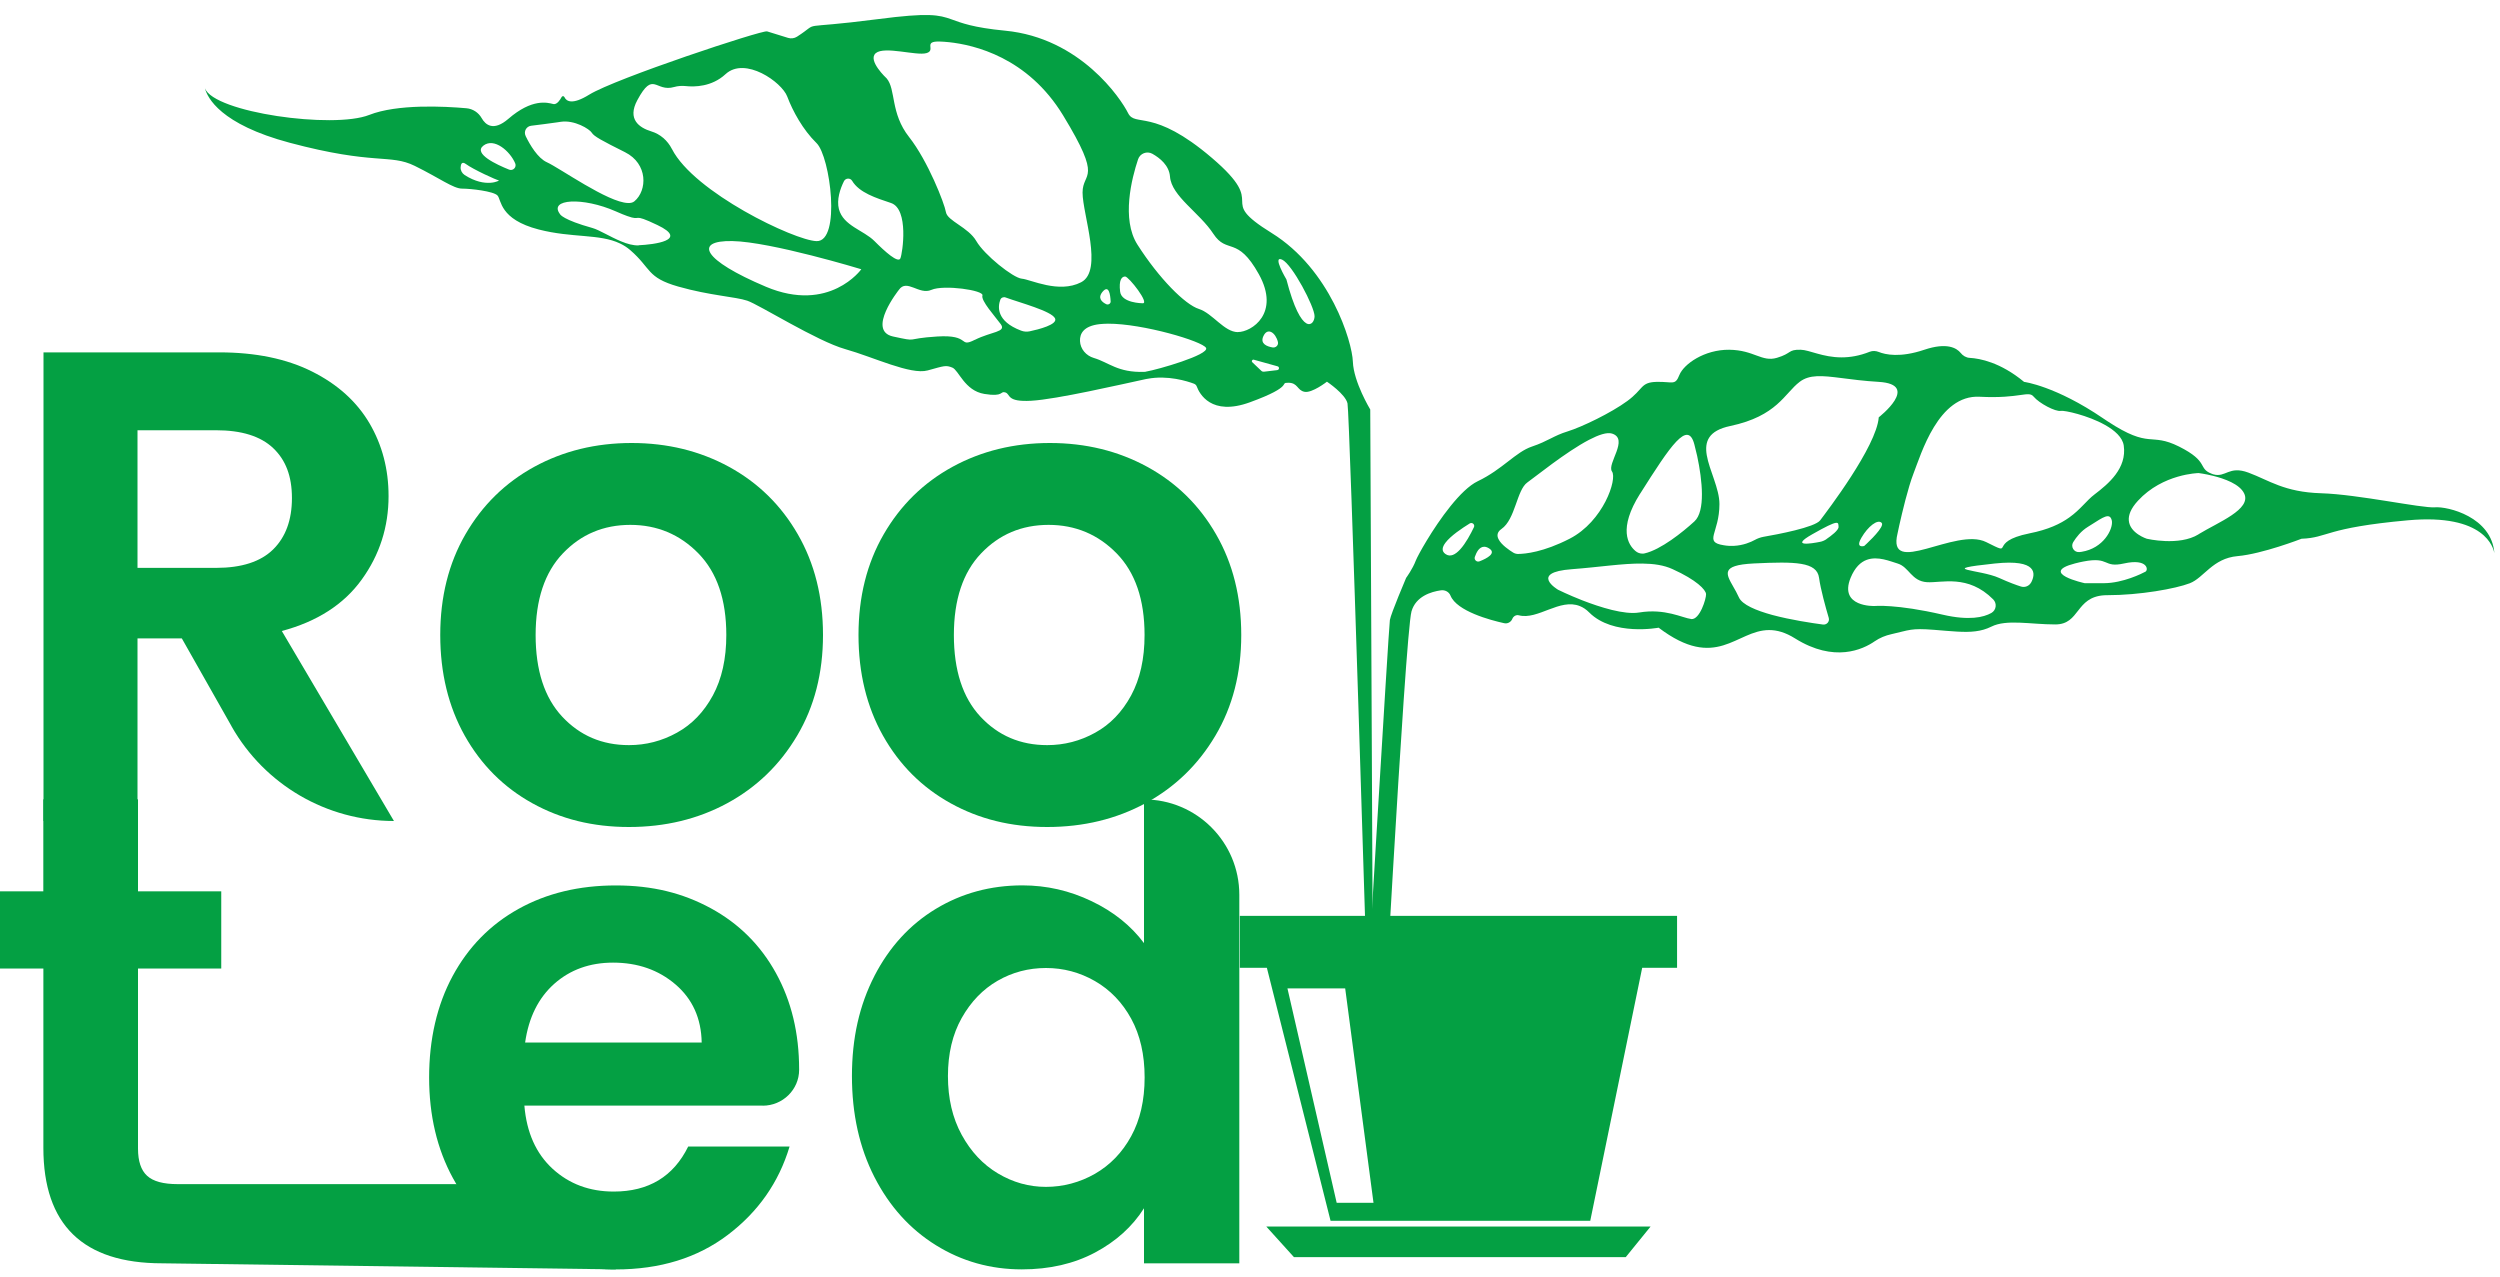 <?xml version="1.0" encoding="UTF-8"?>
<svg id="Ebene_1" data-name="Ebene 1" xmlns="http://www.w3.org/2000/svg" viewBox="0 0 400 204.35">
  <defs>
    <style>
      .cls-1 {
        fill: #04a043;
      }
    </style>
  </defs>
  <g>
    <path class="cls-1" d="M198.37,146.54v8.31h4.33l10.19,40.48h41.55l8.31-40.48h5.58v-8.31h-69.96ZM213.87,192.45l-7.88-34.31h9.24l4.53,34.31h-5.89Z"/>
    <polygon class="cls-1" points="202.61 196.25 264.09 196.25 260.12 201.14 207.03 201.14 202.61 196.25"/>
    <path class="cls-1" d="M216.46,57.88c-.11-3.23-3.64-14.8-12.98-20.59-9.34-5.78-.09-3.93-9.57-12.02-9.48-8.1-12.26-4.86-13.42-7.18-1.15-2.31-7.63-12.02-19.66-13.18-5.2-.5-7.03-1.26-8.58-1.81-2.05-.73-3.63-1.1-11.77-.04-13.66,1.76-8.85.17-12.96,2.81-.43.27-.95.34-1.43.19-1.03-.32-2.8-.88-3.36-1.04-.81-.23-24.23,7.52-28.45,10.12-2.76,1.71-3.67,1.05-3.97.4-.08-.19-.34-.21-.44-.03-.28.52-.72,1.15-1.22,1.15-.05,0-.1,0-.15-.02-.92-.23-3.36-.92-7.17,2.38-2.37,2.04-3.65.97-4.27-.13-.51-.89-1.41-1.48-2.43-1.57-3.51-.31-11.05-.71-15.56,1.07-5.75,2.27-24.81-.38-26.28-4.26.39,1.5,2.47,5.75,13.56,8.71,13.65,3.64,16.01,1.74,20.01,3.7,3.99,1.97,6.18,3.64,7.57,3.64s5.03.41,5.67,1.1c.64.69.29,3.81,6.6,5.44,5.36,1.38,9.72.66,13.01,2.24.57.27,1.11.61,1.62,1.05,3.41,2.95,2.6,4.39,7.69,5.84,5.09,1.45,9.14,1.62,11.04,2.26,1.91.64,11.16,6.48,15.68,7.75,4.51,1.27,10.46,4.16,13.18,3.41s2.89-.87,3.94-.46c1.04.4,1.96,3.7,5.14,4.22,3.18.52,2.48-.52,3.36-.24.87.29.11,1.56,4.16,1.33,4.05-.23,14.28-2.6,18.33-3.47.08-.02.16-.03.24-.04,3.25-.62,6.41.39,7.44.78.21.08.38.24.45.44.41,1.12,2.29,4.81,8.52,2.53,7.28-2.66,4.57-3.12,6.13-3.12s1.39,1.22,2.6,1.45c1.21.23,3.58-1.62,3.58-1.62,0,0,2.95,1.97,3.29,3.47.35,1.5,3.21,95.35,3.21,95.35l.87,1.04-.44-95.41s-2.66-4.39-2.78-7.63ZM204.47,54.74c.11.5-.35.94-.86.85-.89-.15-2.01-.58-1.49-1.76.67-1.55,1.99-.6,2.35.9ZM180.02,44.24c.58,0,4.02,4.41,2.78,4.28,0,0-3.35-.01-3.58-1.85-.23-1.85.24-2.43.81-2.43ZM177.71,48.2c.02.3-.22.52-.5.52-.08,0-.15-.02-.23-.06-.67-.33-1.43-.97-.55-2,.99-1.15,1.22.49,1.27,1.53ZM74.34,28c-.41-.27-.67-.74-.64-1.23.03-.52.2-1,.85-.52,1.16.86,4.96,2.6,5.25,2.6s-2.08,1.34-5.46-.85ZM81.46,27.14c-2.02-.81-5.76-2.55-4.13-3.83,1.72-1.36,4.29.89,5.1,2.82.27.62-.34,1.26-.97,1.01ZM84.1,21.75c-.34-.71.1-1.53.88-1.63,1.21-.15,2.9-.36,4.2-.55.18-.03.36-.06.53-.08,2.2-.34,4.62,1.16,4.97,1.74.34.58,1.62,1.27,5.32,3.12,3.7,1.85,3.58,6.13,1.5,7.86-.24.2-.59.29-1.02.27-3.21-.08-10.93-5.6-12.98-6.52-1.46-.66-2.71-2.77-3.41-4.22ZM102.19,39.26c-.87.04-1.85-.24-2.83-.65-1.75-.72-3.49-1.83-4.57-2.13-4.74-1.32-5.16-2.18-5.16-2.18-1.96-2.51,3.65-2.8,8.9-.48.78.34,1.37.59,1.81.74,2.53.92.52-.62,4.85,1.45,5.09,2.43-.57,3.12-3.01,3.23ZM107.5,23.83c-.69-1.35-1.86-2.38-3.3-2.81-1.91-.59-3.88-1.92-2.23-4.99,2.59-4.83,2.86-1.23,5.9-2.11.59-.17,1.21-.21,1.82-.15,1.45.16,4.2.12,6.39-1.9,3.12-2.89,9.02,1.27,9.88,3.58.87,2.31,2.49,5.3,4.69,7.45,2.2,2.15,3.94,15.79,0,15.68-3.52-.1-19.61-7.8-23.14-14.74ZM122.55,45.88c-10.18-4.3-11.58-7.42-5.39-7.31,6.2.11,20.65,4.51,20.65,4.51,0,0-5.09,7.09-15.26,2.8ZM134.23,33.48c-.4-1.55.21-3.29.8-4.48.26-.53,1.01-.57,1.31-.07,1.13,1.9,3.83,2.75,6.22,3.55,2.89.97,1.85,8.05,1.5,8.86-.35.81-2.43-1.04-4.16-2.78-1.73-1.73-4.97-2.43-5.67-5.09ZM155.97,54.37c-2.66,1.34-.58-.88-6.02-.53-5.43.34-2.78.92-7.06,0-4.28-.93.93-7.46.93-7.46,1.26-1.84,3.23.87,5.2,0s8.44.06,8.17.89c-.28.83,2.01,3.34,2.94,4.61.92,1.27-1.51,1.16-4.16,2.5ZM164.75,53.01c-.46.1-.94.06-1.38-.11-4.01-1.52-3.72-3.86-3.32-4.94.12-.33.5-.49.83-.37,2.32.85,7.39,2.18,7.93,3.36.45.98-2.64,1.76-4.06,2.06ZM163.49,44.59c-1.39-.12-6.01-3.81-7.28-6.02-1.27-2.2-4.63-3.23-4.86-4.62s-2.89-8.21-5.9-12.03c-3.01-3.82-2.09-7.62-3.58-9.37,0,0-3.13-2.89-1.74-4.05,1.39-1.16,6.48.46,8.1,0,1.62-.46-.69-1.97,2.2-1.85.36.01.84.04,1.41.1,4,.43,12.58,2.39,18.25,11.7,6.48,10.64,3.12,8.9,3.12,12.37s3.36,12.49-.23,14.34c-3.58,1.85-8.1-.46-9.49-.57ZM183.36,59.47c-.13.02-.22.03-.29.03-4.26.13-5.61-1.5-8.07-2.23-1.22-.36-2.15-1.43-2.2-2.7-.05-1.17.55-2.42,3.16-2.71.4-.04.83-.06,1.3-.07,5.57-.03,15.18,2.82,15.71,3.88.54,1.09-7.72,3.47-9.62,3.79ZM198.07,53.14c-2.2,0-4.05-3.01-6.25-3.71-2.2-.69-6.36-4.85-9.83-10.29-2.6-4.08-.91-10.63.1-13.65.31-.94,1.41-1.37,2.28-.89,1.23.69,2.69,1.87,2.83,3.66.23,3.12,4.74,5.78,6.93,9.14,2.2,3.35,3.82.23,7.29,6.48,3.46,6.24-1.16,9.25-3.36,9.25ZM204.36,59.22l-2.11.25c-.17.02-.33-.03-.45-.15l-1.43-1.36c-.18-.17-.01-.47.23-.41l3.81,1.06c.33.09.29.57-.04.6ZM205.82,44.7s-2.32-3.89-.69-3.16c1.62.73,5.2,7.55,5.2,9.05s-2.08,3.47-4.51-5.9Z"/>
    <path class="cls-1" d="M389.59,81.17c-2.08.17-12.32-2.08-18.22-2.25-5.9-.18-8.33-2.08-11.62-3.3-3.16-1.17-3.61.85-5.63.27-.09-.03-.18-.06-.27-.1-2.25-.87-.34-1.9-5.2-4.34-4.71-2.35-4.53.5-11.45-4.05-.22-.15-.45-.3-.69-.46-7.63-5.2-12.66-5.84-12.66-5.84-3.81-3.15-7.09-3.75-8.69-3.84-.58-.03-1.1-.34-1.46-.8-.65-.79-2.21-1.71-5.81-.5-3.88,1.31-6.24.78-7.3.35-.46-.18-.97-.21-1.43-.03-1.68.67-3.18.9-4.51.9-3.01,0-5.14-1.19-6.53-1.22-2.08-.05-1.39.57-3.81,1.29-2.43.72-3.64-1.24-7.63-1.29-3.99-.04-7.28,2.3-7.98,4.04-.69,1.74-1.04,1.04-3.64,1.1-2.6.06-2.08,1.15-4.69,3.06-2.6,1.91-7.28,4.16-9.54,4.86-2.26.69-3.13,1.56-5.72,2.43-2.6.87-4.69,3.64-8.68,5.55-2.74,1.31-6.14,6.15-8.16,9.5-.92,1.52-1.56,2.73-1.73,3.16-.52,1.39-1.56,2.8-1.56,2.8,0,0-2.43,5.71-2.6,6.74-.18,1.04-4.06,66.3-4.06,66.3l2.32,13.33s4.16-77.37,5.2-81.01c.69-2.41,3.14-3.15,4.71-3.37.64-.09,1.29.24,1.53.85,1.01,2.49,6.36,3.92,8.58,4.41.08.02.17.03.25.03.46,0,.89-.29,1.07-.74.17-.41.61-.67,1.04-.55,3.03.79,6.56-2.79,9.77-1.47.5.2,1.01.53,1.49,1.02,3.82,3.82,11.1,2.43,11.1,2.43,9.28,7.03,12.4.38,17.69.38,1.24,0,2.59.36,4.16,1.35,6.25,3.9,10.83,1.76,12.73.44.8-.55,1.71-.92,2.66-1.13,2.94-.66,3.08-.99,6.81-.7,2.86.23,4.89.46,6.63.24.9-.11,1.73-.34,2.56-.75,2.43-1.22,6.25-.35,10.23-.35s3.18-4.39,7.86-4.67c.15,0,.31-.01.47-.01,5.2,0,10.93-1.04,13.19-1.91,2.25-.87,3.64-3.99,7.63-4.34,3.99-.35,10.24-2.78,10.24-2.78,4.34-.17,3.64-1.74,17-2.95,12.4-1.13,13.73,4.47,13.86,5.28-.41-5.82-7.46-7.53-9.53-7.36ZM262.43,78.98c4.86-7.69,7.63-11.86,8.67-7.86.15.57.3,1.2.45,1.85.83,3.89,1.34,8.83-.45,10.46-1.9,1.74-5.37,4.51-7.95,5.11-.12.03-.24.04-.36.04-.41,0-.81-.15-1.13-.43-1.14-.97-2.8-3.53.76-9.17ZM231.27,88.64c-.66-.46-.52-1.11,0-1.8.83-1.11,2.66-2.33,3.89-3.09.4-.24.87.18.67.6-.52,1.08-1.31,2.58-2.2,3.55-.76.83-1.59,1.29-2.36.74ZM236.73,89.81c-.45.18-.91-.24-.76-.7.13-.38.31-.78.55-1.1.25-.31.56-.53.95-.53.22,0,.46.07.73.23,1.33.78-.29,1.64-1.47,2.1ZM242.95,88.64c-.29,0-.58-.07-.83-.22-.63-.39-1.9-1.24-2.35-2.14-.29-.56-.25-1.15.46-1.64,2.25-1.56,2.43-6.25,4.16-7.46,1.23-.86,6.13-4.86,9.86-6.81,1.53-.8,2.87-1.25,3.67-1,2.78.87-.87,4.86,0,6.07.87,1.21-1.39,7.98-6.77,10.75-4.2,2.16-7.12,2.43-8.21,2.44ZM270.58,99.04c-1.39-.17-4.16-1.73-8.32-1.04-2.36.39-6.21-.83-9.1-1.95h0c-2.22-.87-3.87-1.69-3.87-1.69,0,0-4.72-2.78,2.22-3.29,4.37-.33,8.13-.94,11.26-.9,1.83.02,3.46.25,4.86.9,3.82,1.73,5.3,3.29,5.34,3.99.04.69-1.01,4.16-2.39,3.99ZM291.7,99.93c-1.79-.24-5.16-.74-8.11-1.53-2.59-.71-4.85-1.64-5.37-2.83-1.09-2.45-3.04-4.2-.62-4.99.66-.22,1.64-.36,3.05-.43,6.59-.31,10.06-.27,10.4,2.31.24,1.79,1.06,4.75,1.55,6.4.17.58-.31,1.14-.9,1.06ZM292.23,86.27c-.32.21-.66.36-1.04.43-1.42.28-4.85.84-1.24-1.21,4.45-2.53,4.16-1.95,4.22-1.2.04.54-1.23,1.48-1.95,1.97ZM291.23,83.25c-.85,1.13-6.87,2.26-9.07,2.64-.49.09-.96.26-1.39.5-.66.36-1.84.87-3.37.95-.5.02-1.04,0-1.6-.1-3.3-.52-.69-1.9-.69-6.59,0-2.48-1.62-5.4-2.03-7.83-.36-2.15.24-3.92,3.76-4.66,7.51-1.59,8.67-5.21,11.1-7.06,1.57-1.2,3.57-1.01,6.62-.62,1.67.21,3.65.48,6.04.62,6.76.41,0,5.67,0,5.67-.35,4.68-8.33,15.09-9.37,16.48ZM297.91,87.4c-.36,0-.76-.2-.08-1.37,1.04-1.8,2.6-3.02,3.23-2.38.07.08.1.18.07.31-.17.99-2.85,3.39-2.85,3.39,0,0-.18.06-.38.06ZM318.61,98.08c-.62.34-1.5.66-2.76.76-1.27.1-2.9,0-5.01-.49-7.46-1.73-10.93-1.39-10.93-1.39,0,0-5.72.21-3.82-4.49.69-1.69,1.61-2.54,2.6-2.9,1.76-.64,3.73.24,4.92.59,1.85.55,2.2,2.83,4.71,2.99,2.33.15,6.53-1.32,10.59,2.75.64.65.5,1.73-.3,2.18ZM324.98,93.19c-.31.57-.98.85-1.61.66-.73-.23-1.88-.64-3.51-1.38-3.13-1.41-10.24-1.3-.69-2.31,6.88-.73,6.54,1.65,5.82,3.03ZM324.71,85.34c-6.93,1.39-2.08,3.81-6.93,1.39-4.86-2.43-15.92,5.75-14.17-1.39,0,0,.1-.51.28-1.31.46-2.04,1.39-5.99,2.26-8.24,1.22-3.12,3.99-12.66,10.58-12.31,6.6.34,7.81-1.06,8.67,0,.87,1.04,3.47,2.43,4.34,2.26.55-.11,4.3.7,7.06,2.25,1.56.87,2.81,1.99,3,3.3.52,3.64-2.43,6.11-4.69,7.83-1.27.96-2.21,2.38-4.02,3.67-1.41,1.01-3.35,1.95-6.39,2.55ZM333.05,88.29c-.11.02-.22.03-.33.04-.87.1-1.46-.84-1.01-1.58.5-.82,1.27-1.79,2.36-2.46.18-.11.37-.23.54-.34,1.91-1.21,2.95-1.97,3.27-.7.01.05.03.1.03.16.15,1.29-1.35,4.32-4.86,4.88ZM343.27,91.47c-.52.28-3.58,1.82-6.61,1.84h-3.11s-7.46-1.63-1.56-3.16c.51-.13.96-.24,1.36-.31,4.27-.83,3.08,1.08,6.51.31,3.76-.83,3.93,1.04,3.41,1.32ZM351.77,85.49c-3.12,1.93-8.28.71-8.28.71,0,0-2.72-.87-2.88-2.92-.07-.85.29-1.89,1.46-3.16,3.99-4.34,9.71-4.43,9.71-4.43,0,0,1.01.12,2.29.44,1.86.46,4.28,1.32,5,2.83,1.21,2.54-4.16,4.59-7.29,6.51Z"/>
  </g>
  <g>
    <path class="cls-1" d="M37.06,116.22l-7.97-14.08h-7.09v29.22H6.96V56.38h28.14c5.8,0,10.74,1.02,14.82,3.06,4.08,2.04,7.14,4.8,9.19,8.27,2.04,3.48,3.06,7.36,3.06,11.66,0,4.94-1.43,9.4-4.3,13.37-2.87,3.97-7.13,6.71-12.78,8.22l17.94,30.4h0c-10.75,0-20.68-5.79-25.98-15.14ZM22,90.86h12.57c4.08,0,7.12-.98,9.13-2.95,2-1.97,3.01-4.71,3.01-8.22s-1-6.1-3.01-8c-2.01-1.9-5.05-2.85-9.13-2.85h-12.57v22.02Z"/>
    <path class="cls-1" d="M85.16,128.51c-4.58-2.54-8.18-6.14-10.8-10.8-2.61-4.65-3.92-10.03-3.92-16.11s1.34-11.46,4.03-16.11c2.69-4.65,6.35-8.25,11.01-10.8,4.65-2.54,9.85-3.81,15.58-3.81s10.92,1.27,15.58,3.81c4.65,2.54,8.33,6.14,11.01,10.8,2.69,4.66,4.03,10.03,4.03,16.11s-1.38,11.46-4.14,16.11c-2.76,4.66-6.48,8.25-11.17,10.8-4.69,2.54-9.94,3.81-15.74,3.81s-10.89-1.27-15.47-3.81ZM108.31,117.23c2.4-1.32,4.31-3.31,5.75-5.96,1.43-2.65,2.15-5.87,2.15-9.67,0-5.66-1.49-10.01-4.46-13.05-2.97-3.04-6.61-4.57-10.9-4.57s-7.9,1.52-10.8,4.57c-2.9,3.04-4.35,7.4-4.35,13.05s1.41,10.01,4.24,13.05c2.83,3.04,6.39,4.57,10.69,4.57,2.72,0,5.28-.66,7.68-1.99Z"/>
    <path class="cls-1" d="M152.08,128.51c-4.58-2.54-8.18-6.14-10.8-10.8-2.61-4.65-3.92-10.03-3.92-16.11s1.34-11.46,4.03-16.11c2.69-4.65,6.35-8.25,11.01-10.8,4.65-2.54,9.85-3.81,15.58-3.81s10.92,1.27,15.58,3.81c4.65,2.54,8.33,6.14,11.01,10.8,2.69,4.66,4.03,10.03,4.03,16.11s-1.38,11.46-4.14,16.11c-2.76,4.66-6.48,8.25-11.17,10.8-4.69,2.54-9.94,3.81-15.74,3.81s-10.89-1.27-15.47-3.81ZM175.23,117.23c2.4-1.32,4.31-3.31,5.75-5.96,1.43-2.65,2.15-5.87,2.15-9.67,0-5.66-1.49-10.01-4.46-13.05-2.97-3.04-6.61-4.57-10.9-4.57s-7.9,1.52-10.8,4.57c-2.9,3.04-4.35,7.4-4.35,13.05s1.41,10.01,4.24,13.05c2.83,3.04,6.39,4.57,10.69,4.57,2.72,0,5.28-.66,7.68-1.99Z"/>
  </g>
  <g>
    <path class="cls-1" d="M22.08,154.98v28.79c0,2.01.48,3.46,1.45,4.35.97.9,2.6,1.34,4.89,1.34h57.28s12.82,13.64,12.82,13.64l-72.57-.97c-12.68,0-19.01-6.16-19.01-18.48v-28.68H-.16v-12.25c0-.06.05-.11.11-.11h6.98v-14.72h15.15v14.72h13.32v12.35h-13.32Z"/>
    <path class="cls-1" d="M122.02,176.9h-38.12c.36,4.3,1.86,7.66,4.51,10.1,2.65,2.43,5.91,3.65,9.78,3.65,5.59,0,9.56-2.4,11.92-7.2h16.22c-1.72,5.73-5.01,10.44-9.88,14.13-4.87,3.69-10.85,5.53-17.94,5.53-5.73,0-10.87-1.27-15.41-3.81-4.55-2.54-8.09-6.14-10.63-10.8-2.54-4.65-3.81-10.03-3.81-16.11s1.25-11.57,3.76-16.22c2.51-4.65,6.02-8.23,10.53-10.74,4.51-2.51,9.7-3.76,15.58-3.76s10.72,1.22,15.2,3.65c4.48,2.44,7.95,5.89,10.42,10.37,2.47,4.48,3.71,9.61,3.71,15.42,0,.02,0,.04,0,.06,0,3.18-2.64,5.74-5.82,5.74ZM112.27,166.8c-.07-3.87-1.47-6.96-4.19-9.29-2.72-2.33-6.05-3.49-9.99-3.49-3.72,0-6.86,1.13-9.4,3.38-2.54,2.26-4.1,5.39-4.67,9.4h28.25Z"/>
    <path class="cls-1" d="M139.9,156.16c2.4-4.65,5.68-8.23,9.83-10.74,4.15-2.51,8.77-3.76,13.86-3.76,3.87,0,7.55.84,11.07,2.53,3.51,1.68,6.3,3.92,8.38,6.71v-22.99h0c8.42,0,15.25,6.83,15.25,15.25v58.97h-15.25v-8.81c-1.86,2.94-4.48,5.3-7.84,7.09-3.37,1.79-7.27,2.69-11.71,2.69-5.01,0-9.6-1.29-13.75-3.87-4.15-2.58-7.43-6.21-9.83-10.9-2.4-4.69-3.6-10.08-3.6-16.17s1.2-11.35,3.6-16.01ZM180.99,162.99c-1.43-2.61-3.37-4.62-5.8-6.02-2.44-1.4-5.05-2.09-7.84-2.09s-5.37.68-7.73,2.04c-2.36,1.36-4.28,3.35-5.75,5.96-1.47,2.62-2.2,5.71-2.2,9.29s.73,6.71,2.2,9.4c1.47,2.69,3.4,4.75,5.8,6.18,2.4,1.43,4.96,2.15,7.68,2.15s5.41-.7,7.84-2.09c2.43-1.4,4.37-3.4,5.8-6.02,1.43-2.61,2.15-5.75,2.15-9.4s-.72-6.78-2.15-9.4Z"/>
  </g>
</svg>